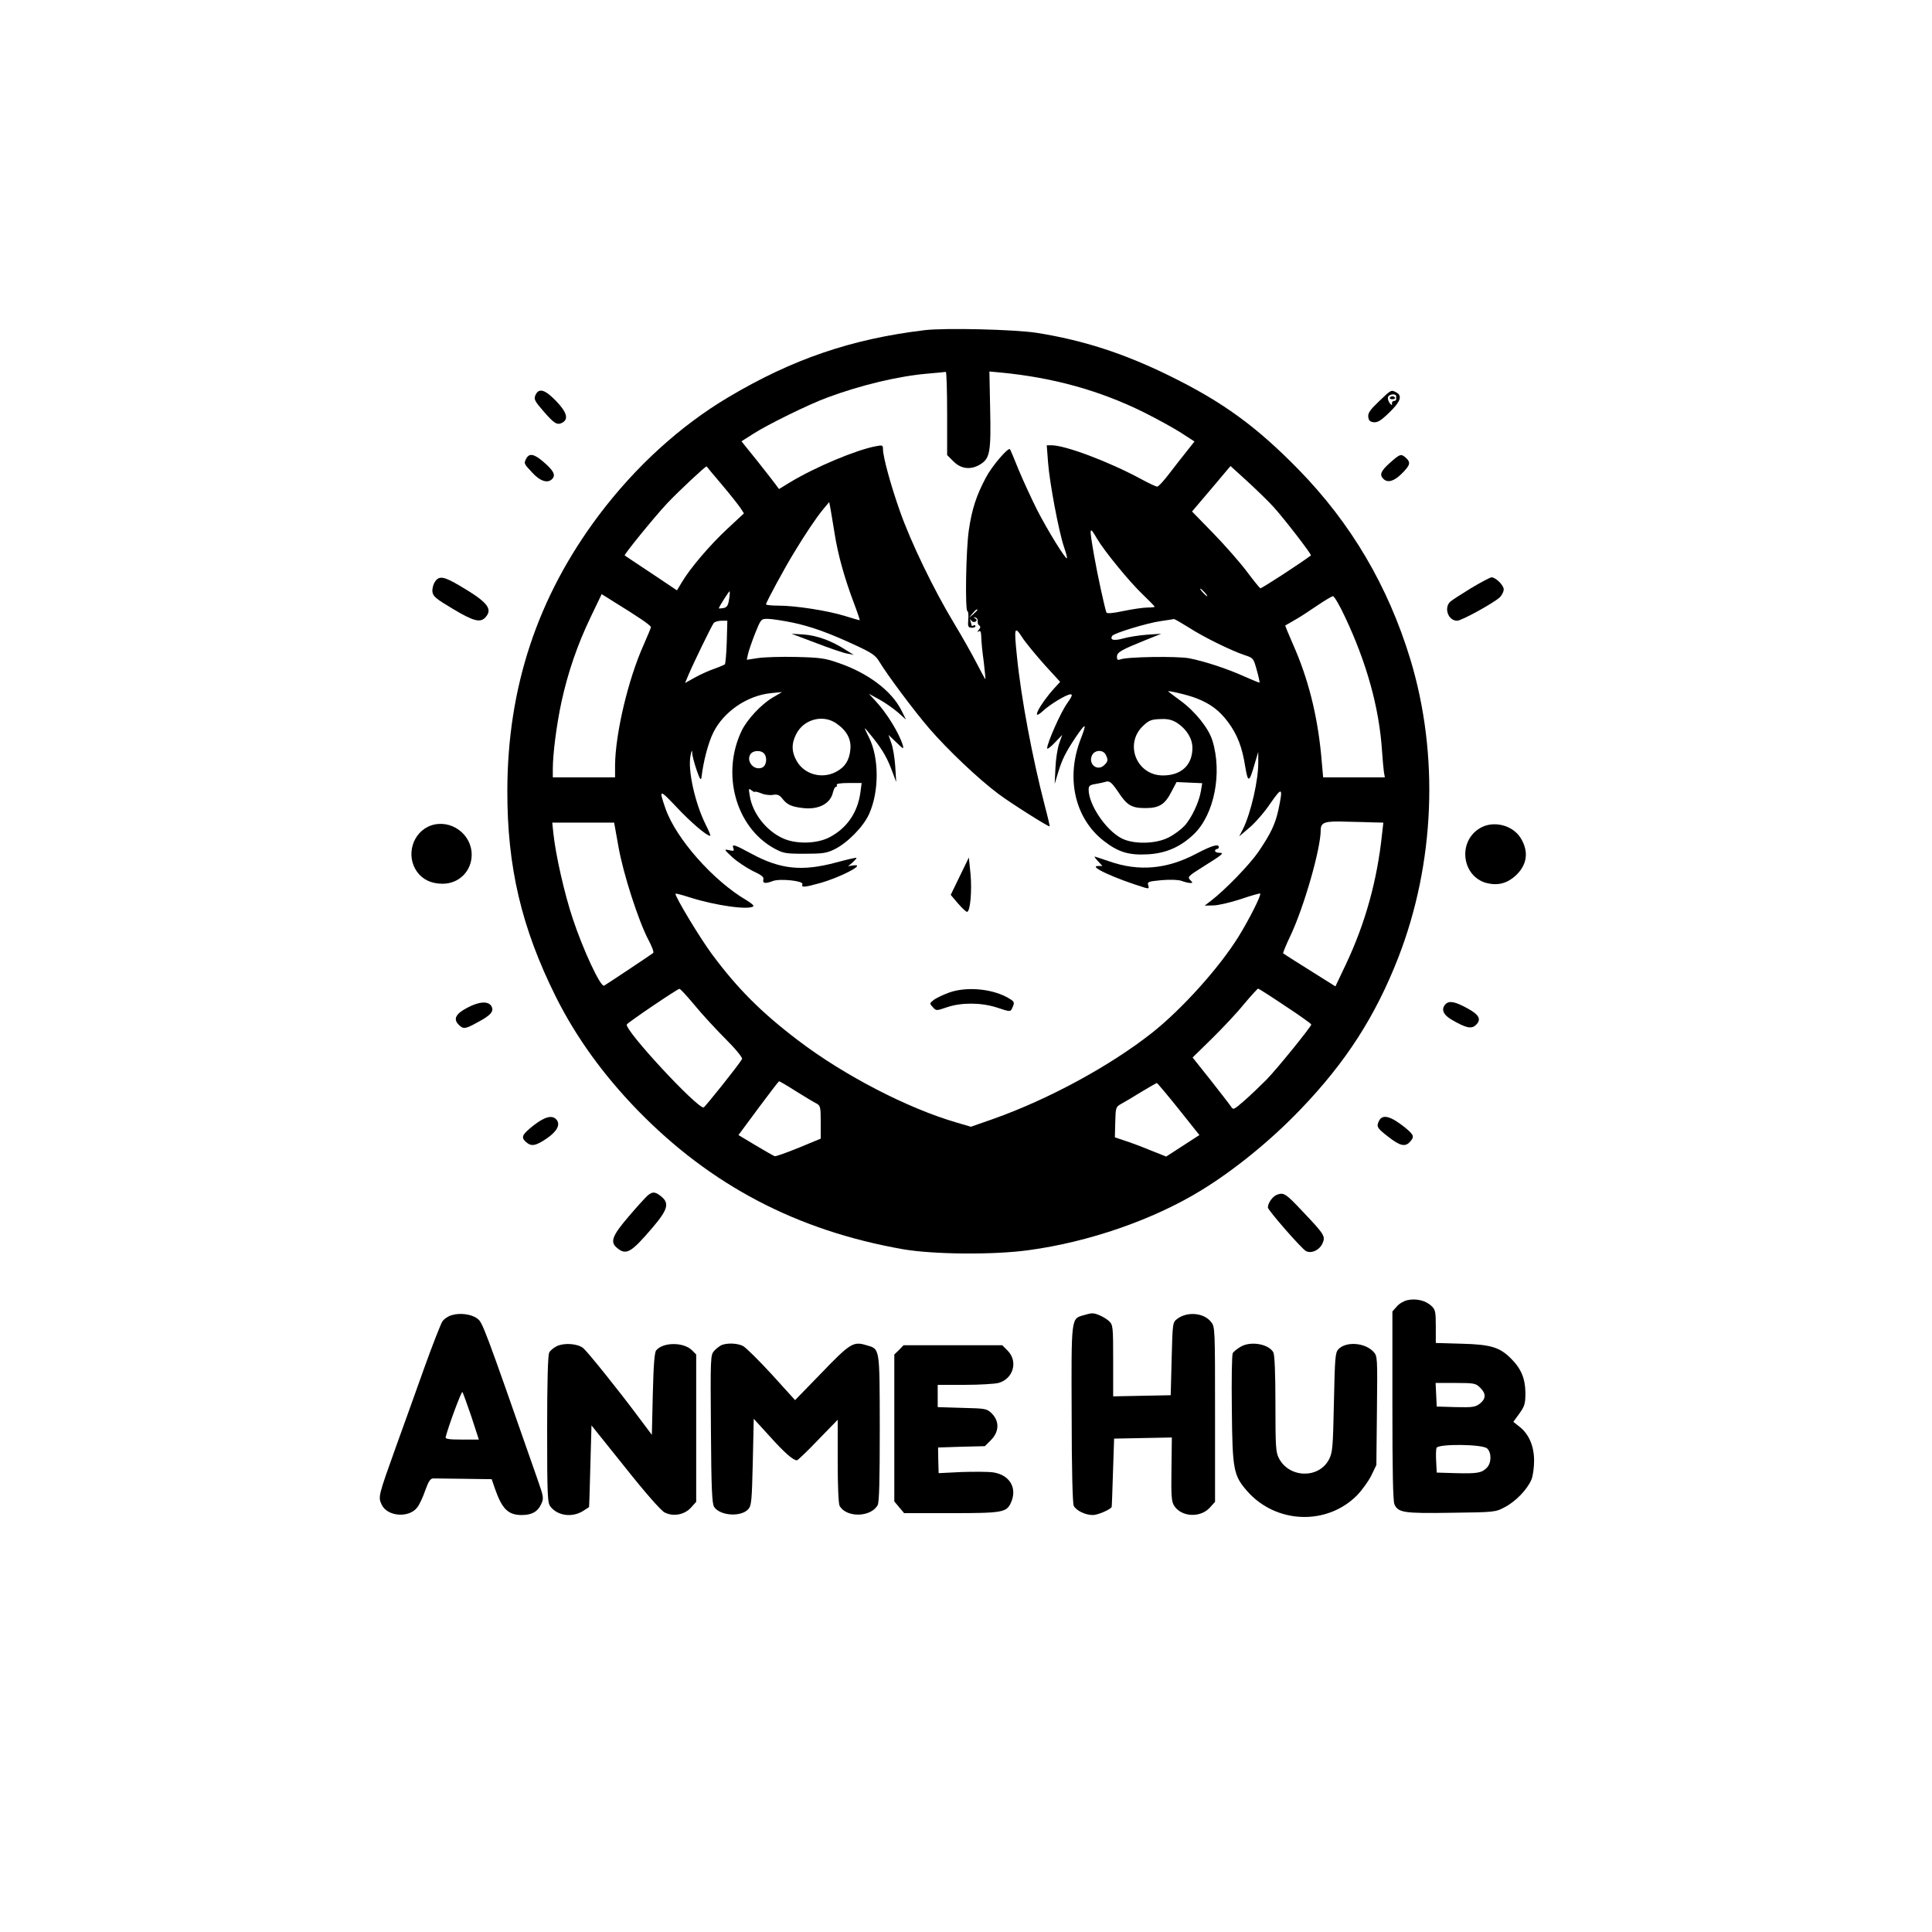 <?xml version="1.0" standalone="no"?>
<!DOCTYPE svg PUBLIC "-//W3C//DTD SVG 20010904//EN"
 "http://www.w3.org/TR/2001/REC-SVG-20010904/DTD/svg10.dtd">
<svg version="1.0" xmlns="http://www.w3.org/2000/svg"
 width="1024pt" height="1024pt" viewBox="0 0 1024 1024"
 preserveAspectRatio="xMidYMid meet">

<g transform="translate(0,1024) scale(0.1,-0.1)"
fill="#000000" stroke="none">
<path d="M4900 8490 c-388 -47 -699 -153 -1039 -355 -256 -152 -494 -369 -688
-627 -324 -432 -483 -911 -484 -1458 -1 -405 75 -728 258 -1095 107 -213 249
-410 431 -598 389 -400 846 -639 1407 -738 162 -28 481 -31 668 -5 318 43 659
161 912 316 177 108 370 265 529 431 240 250 396 493 517 803 194 499 218
1074 64 1582 -118 387 -313 719 -592 1005 -223 228 -402 359 -688 499 -239
117 -454 187 -701 226 -117 18 -484 27 -594 14z m120 -441 l0 -221 34 -34 c40
-40 92 -46 142 -15 51 31 57 67 52 293 l-4 199 65 -6 c276 -27 520 -95 753
-210 70 -35 159 -84 198 -109 l71 -46 -42 -53 c-23 -28 -64 -82 -93 -119 -28
-37 -56 -67 -62 -67 -6 -1 -46 18 -90 42 -169 91 -398 177 -471 177 l-25 0 7
-92 c8 -106 56 -362 84 -446 11 -31 18 -58 16 -61 -7 -7 -103 149 -158 256
-30 60 -74 155 -98 213 -23 58 -44 107 -46 109 -9 12 -97 -91 -128 -151 -50
-94 -74 -167 -90 -278 -15 -99 -21 -430 -7 -430 4 0 6 -19 4 -43 -3 -37 -1
-43 17 -44 12 -1 21 3 21 8 0 6 -4 7 -10 4 -5 -3 -10 -4 -10 -1 0 2 -3 13 -6
23 -4 14 -4 15 4 4 5 -7 15 -10 22 -6 9 6 9 10 -1 17 -11 8 -11 9 1 5 8 -2 14
-11 12 -20 -1 -8 2 -18 8 -22 8 -5 7 -12 -2 -23 -10 -12 -10 -14 0 -8 9 5 12
-3 13 -31 0 -21 6 -80 13 -130 6 -51 10 -93 9 -93 -2 0 -22 38 -46 84 -23 45
-77 141 -120 212 -108 179 -228 427 -287 594 -50 142 -90 289 -90 330 0 20 -3
22 -37 15 -104 -19 -323 -111 -455 -191 l-59 -36 -17 23 c-9 13 -54 70 -99
127 l-83 103 63 40 c74 48 294 156 392 192 178 66 378 114 535 127 47 4 88 8
93 9 4 0 7 -98 7 -220z m-1193 -379 c44 -52 88 -108 98 -123 l18 -28 -87 -81
c-92 -85 -200 -212 -242 -284 l-26 -43 -136 91 c-75 50 -139 92 -141 94 -5 4
155 201 223 274 62 66 208 202 211 198 1 -2 38 -46 82 -98z m2924 -118 c56
-62 203 -252 197 -256 -60 -45 -262 -176 -268 -174 -4 2 -36 41 -71 88 -35 47
-115 138 -177 202 l-114 117 102 120 102 121 89 -81 c49 -45 112 -106 140
-137z m-2327 -142 c17 -109 52 -234 101 -364 19 -50 33 -92 32 -93 -2 -1 -37
9 -78 22 -90 28 -261 55 -353 55 -36 0 -66 3 -66 7 0 10 96 188 148 273 59 98
118 186 156 232 l31 37 7 -37 c4 -20 13 -80 22 -132z m1391 -26 c39 -66 173
-230 244 -297 33 -32 61 -60 61 -63 0 -2 -17 -4 -37 -4 -21 0 -78 -8 -126 -18
-61 -13 -90 -15 -93 -8 -10 29 -48 203 -65 301 -27 156 -26 161 16 89z m570
-284 c10 -11 16 -20 13 -20 -3 0 -13 9 -23 20 -10 11 -16 20 -13 20 3 0 13 -9
23 -20z m-2521 -38 c-5 -32 -11 -41 -30 -45 -13 -2 -24 -3 -24 -1 0 7 55 93
57 90 2 -2 1 -22 -3 -44z m-467 -103 c29 -19 53 -38 53 -43 0 -4 -18 -47 -39
-95 -82 -182 -150 -472 -151 -638 l0 -63 -165 0 -165 0 0 45 c0 79 20 235 46
355 34 156 84 302 154 448 l59 123 78 -49 c43 -26 102 -64 130 -83z m3731 13
c115 -243 182 -482 197 -712 3 -47 8 -97 10 -112 l5 -28 -164 0 -163 0 -11
123 c-21 212 -69 402 -148 580 -24 55 -43 101 -42 102 2 1 24 13 49 28 26 14
79 49 120 77 40 27 78 50 84 50 7 0 35 -48 63 -108z m-1948 35 c0 -2 -10 -12
-22 -23 l-23 -19 19 23 c18 21 26 27 26 19z m-983 -66 c101 -21 196 -55 344
-124 79 -37 100 -51 119 -83 44 -73 183 -259 266 -356 99 -114 259 -266 366
-346 64 -48 260 -172 271 -172 2 0 -9 48 -25 108 -65 250 -126 571 -148 793
-16 154 -13 164 27 102 18 -28 71 -92 117 -144 l85 -93 -33 -36 c-78 -87 -125
-180 -58 -118 36 34 125 88 146 88 12 0 8 -11 -18 -48 -33 -45 -106 -210 -106
-238 0 -7 18 6 40 29 l40 42 -16 -45 c-9 -25 -18 -83 -20 -130 l-4 -85 18 60
c21 70 41 109 93 187 55 81 61 79 27 -9 -80 -205 -32 -419 121 -539 77 -60
133 -78 235 -72 96 5 175 40 245 108 107 104 150 323 97 495 -20 65 -91 154
-169 211 -34 25 -63 47 -65 49 -9 8 108 -19 149 -36 75 -29 122 -65 167 -125
50 -67 76 -134 92 -238 15 -88 21 -86 51 19 l18 60 0 -51 c2 -96 -39 -273 -81
-358 l-20 -39 55 47 c31 26 81 84 111 129 62 89 67 85 42 -34 -17 -78 -41
-128 -107 -225 -47 -68 -175 -200 -249 -257 l-35 -27 45 1 c25 0 90 15 145 33
55 19 102 32 104 30 8 -7 -61 -142 -115 -229 -103 -166 -302 -386 -459 -510
-225 -177 -549 -352 -839 -455 l-120 -42 -75 22 c-259 75 -597 250 -840 435
-195 148 -322 275 -457 457 -64 86 -194 302 -194 321 0 3 35 -6 78 -20 136
-43 314 -68 335 -46 4 3 -13 18 -37 32 -175 102 -374 327 -429 486 -36 104
-33 104 59 7 75 -80 159 -152 178 -152 4 0 -7 26 -23 58 -57 113 -97 292 -81
367 5 28 8 33 9 14 0 -14 11 -54 23 -90 17 -49 23 -58 26 -39 10 86 36 183 62
236 54 111 179 197 305 210 l60 6 -51 -30 c-60 -36 -134 -115 -163 -175 -109
-227 -32 -510 171 -623 50 -27 60 -29 163 -29 96 0 116 3 159 24 68 34 152
119 182 186 54 118 54 298 0 406 -14 27 -24 49 -22 49 2 0 23 -26 48 -57 50
-64 71 -102 99 -177 l19 -51 -5 82 c-3 45 -12 101 -21 125 l-15 43 42 -40 c37
-36 40 -37 34 -15 -19 63 -84 170 -144 234 l-36 39 53 -29 c30 -16 74 -47 99
-68 l45 -40 -25 50 c-52 103 -177 197 -332 250 -70 25 -98 29 -225 32 -80 2
-171 -1 -203 -6 l-59 -9 6 28 c3 16 20 65 37 109 32 79 32 80 68 80 20 0 77
-9 128 -19z m2104 -27 c75 -49 225 -123 298 -147 43 -14 45 -16 62 -78 10 -35
16 -65 15 -67 -2 -1 -36 13 -77 31 -92 42 -214 82 -296 98 -65 12 -333 8 -365
-6 -14 -5 -18 -2 -18 14 0 24 22 36 148 87 l87 35 -75 -5 c-41 -3 -99 -12
-127 -20 -50 -14 -72 -8 -58 14 9 14 185 68 257 78 35 5 66 10 70 11 4 0 39
-20 79 -45z m-2449 -76 c-2 -62 -7 -116 -10 -119 -4 -3 -29 -14 -57 -24 -27
-9 -73 -30 -102 -46 l-52 -29 18 43 c29 68 123 261 134 275 5 6 24 12 41 12
l31 0 -3 -112z m579 -431 c56 -38 82 -84 76 -140 -5 -57 -30 -95 -78 -119 -74
-38 -166 -12 -206 58 -28 48 -29 93 -3 143 39 78 140 106 211 58z m1810 0 c49
-33 79 -82 79 -131 0 -91 -59 -146 -156 -146 -142 0 -208 171 -102 266 30 28
43 32 99 33 32 1 56 -6 80 -22z m-2193 -159 c21 -21 15 -68 -10 -77 -45 -17
-87 39 -58 75 15 17 52 18 68 2z m1812 -7 c14 -27 13 -37 -6 -55 -37 -38 -90
5 -65 53 15 27 57 28 71 2z m65 -196 c48 -74 73 -88 146 -88 73 0 104 19 139
89 l26 49 68 -3 68 -3 -7 -42 c-10 -60 -51 -146 -88 -185 -18 -19 -54 -46 -82
-60 -68 -36 -188 -38 -251 -5 -84 44 -174 179 -174 258 0 20 6 25 38 30 20 4
42 8 47 10 25 9 35 1 70 -50z m-1365 -7 c-15 -106 -72 -188 -164 -236 -68 -35
-178 -37 -247 -5 -88 40 -161 133 -175 225 -7 39 -6 42 9 29 10 -7 17 -11 17
-8 0 3 15 0 33 -7 17 -8 46 -12 63 -9 24 4 35 0 50 -19 26 -34 50 -44 112 -51
82 -9 144 24 157 84 4 16 11 29 16 29 6 0 7 5 4 10 -4 6 19 10 63 10 l69 0 -7
-52z m2723 -157 l49 -1 -7 -62 c-26 -246 -89 -472 -191 -688 l-56 -118 -137
86 c-75 47 -138 87 -140 89 -2 2 14 42 37 90 73 153 162 464 162 563 0 42 22
49 135 45 55 -1 122 -3 148 -4z m-4005 -129 c25 -143 106 -393 158 -492 19
-35 31 -67 26 -71 -7 -6 -236 -159 -260 -173 -18 -11 -111 188 -167 357 -43
129 -90 335 -102 450 l-6 57 164 0 164 0 23 -128z m403 -839 c40 -49 115 -130
166 -181 55 -55 90 -99 86 -105 -18 -32 -198 -257 -204 -257 -39 0 -418 409
-407 440 3 9 267 188 279 189 4 1 40 -38 80 -86z m3131 -5 c76 -50 138 -94
138 -98 0 -11 -182 -236 -238 -293 -32 -32 -84 -82 -116 -110 -59 -51 -59 -51
-73 -30 -8 12 -57 75 -108 140 l-94 118 104 102 c57 56 134 138 170 183 37 44
70 80 73 80 4 0 68 -41 144 -92z m-2593 -452 c47 -29 96 -59 109 -65 20 -11
22 -19 22 -99 l0 -87 -116 -48 c-64 -26 -122 -47 -128 -45 -6 2 -52 28 -102
58 l-90 54 105 142 c58 78 108 143 110 143 2 1 43 -23 90 -53z m2028 -94 l110
-138 -88 -57 -88 -57 -83 33 c-46 19 -107 42 -136 51 l-53 18 2 80 c2 78 3 81
31 97 17 9 64 37 106 63 43 26 80 47 83 48 3 0 55 -62 116 -138z"/>
<path d="M4325 6832 c72 -28 146 -53 165 -56 l35 -7 -45 28 c-75 48 -151 75
-220 80 l-65 4 130 -49z"/>
<path d="M3887 5744 c5 -14 2 -16 -23 -10 -28 6 -27 4 17 -37 26 -24 75 -56
108 -73 48 -22 61 -33 57 -46 -5 -20 10 -23 49 -8 38 15 165 1 158 -16 -7 -19
9 -18 95 6 110 31 248 104 174 93 l-27 -4 23 19 c12 11 22 22 22 25 0 3 -48
-8 -107 -24 -182 -49 -296 -37 -450 46 -90 49 -106 54 -96 29z"/>
<path d="M6340 5715 c-155 -82 -303 -95 -459 -41 -41 14 -77 26 -79 26 -3 0 5
-11 18 -25 l23 -25 -24 0 c-53 -1 92 -67 249 -115 21 -6 23 -4 18 13 -6 18 -1
20 71 27 49 4 89 2 106 -4 16 -6 36 -11 45 -11 15 0 15 1 0 16 -15 16 -10 21
70 71 104 65 113 73 84 73 -12 0 -22 5 -22 10 0 6 5 10 10 10 6 0 10 5 10 10
0 19 -36 9 -120 -35z"/>
<path d="M5087 5596 l-48 -99 39 -46 c22 -25 43 -45 48 -44 17 4 26 113 18
201 l-9 87 -48 -99z"/>
<path d="M5030 4979 c-30 -11 -66 -28 -80 -38 -24 -19 -24 -20 -6 -39 18 -20
18 -20 74 -1 76 26 178 26 262 0 80 -26 75 -26 88 3 9 21 8 27 -13 40 -83 54
-227 70 -325 35z"/>
<path d="M2838 8146 c-9 -22 -5 -31 42 -85 58 -67 73 -76 101 -61 34 19 23 56
-34 115 -59 61 -91 70 -109 31z"/>
<path d="M7309 8113 c-47 -45 -59 -62 -57 -82 2 -20 10 -27 29 -29 21 -2 39 9
83 52 59 57 70 88 37 106 -28 15 -27 15 -92 -47z m91 27 c0 -5 0 -13 0 -17 0
-5 -6 -8 -12 -8 -7 -1 -12 -7 -10 -15 1 -10 -2 -9 -12 3 -8 11 -12 25 -9 33 6
16 43 19 43 4z"/>
<path d="M7366 8132 c-2 -4 4 -8 14 -8 10 0 16 4 14 8 -3 4 -9 8 -14 8 -5 0
-11 -4 -14 -8z"/>
<path d="M2790 7811 c-14 -27 -15 -27 31 -76 44 -48 85 -59 108 -31 17 20 2
45 -51 90 -47 40 -72 45 -88 17z"/>
<path d="M7367 7787 c-48 -43 -57 -63 -35 -85 23 -23 57 -13 98 28 45 45 48
59 22 83 -26 23 -31 22 -85 -26z"/>
<path d="M2305 7156 c-9 -14 -15 -37 -13 -53 3 -24 19 -37 108 -90 110 -66
146 -75 173 -45 40 44 12 80 -132 165 -89 53 -114 57 -136 23z"/>
<path d="M7799 7124 c-52 -32 -102 -64 -111 -72 -37 -32 -13 -102 35 -102 23
0 189 91 225 123 12 11 22 31 22 43 0 22 -42 64 -65 64 -6 0 -54 -25 -106 -56z"/>
<path d="M2285 5865 c-98 -34 -136 -159 -75 -245 30 -42 76 -64 136 -64 87 0
154 67 154 154 0 110 -111 190 -215 155z"/>
<path d="M7843 5850 c-118 -71 -95 -254 35 -290 59 -15 108 -3 153 37 63 57
74 128 29 201 -43 70 -147 95 -217 52z"/>
<path d="M2479 4900 c-64 -33 -78 -61 -48 -91 25 -25 34 -24 103 14 69 37 86
58 70 85 -17 27 -64 24 -125 -8z"/>
<path d="M7662 4918 c-25 -25 -14 -56 31 -82 75 -44 105 -51 128 -30 33 30 20
56 -46 91 -64 35 -94 40 -113 21z"/>
<path d="M2828 4275 c-62 -49 -68 -63 -40 -88 28 -25 51 -21 110 19 55 38 73
73 52 99 -22 27 -62 17 -122 -30z"/>
<path d="M7310 4301 c-16 -32 -13 -39 48 -86 62 -49 90 -55 115 -27 25 27 21
37 -25 75 -76 61 -119 73 -138 38z"/>
<path d="M3432 3903 c-11 -10 -57 -60 -101 -112 -85 -99 -98 -133 -63 -163 50
-44 76 -29 191 106 81 95 90 129 45 165 -32 26 -46 26 -72 4z"/>
<path d="M6769 3908 c-23 -8 -49 -44 -49 -68 0 -14 179 -219 202 -231 29 -15
73 6 88 42 16 36 9 47 -101 163 -94 100 -104 107 -140 94z"/>
<path d="M7460 3349 c-19 -4 -45 -19 -57 -34 l-23 -26 0 -499 c0 -350 3 -506
11 -524 20 -43 49 -48 300 -44 231 3 235 3 285 30 58 30 119 94 141 146 8 19
14 64 14 100 0 77 -27 140 -76 179 l-34 27 32 44 c28 39 32 52 32 111 -1 75
-23 128 -77 181 -59 59 -106 74 -260 78 l-138 4 0 87 c0 79 -2 90 -24 110 -30
28 -80 40 -126 30z m385 -464 c32 -31 32 -58 -2 -85 -24 -18 -38 -20 -127 -18
l-101 3 -3 63 -3 62 106 0 c99 0 107 -2 130 -25z m37 -322 c24 -22 24 -77 -2
-103 -27 -27 -51 -31 -165 -28 l-100 3 -3 59 c-2 32 -1 65 2 72 9 22 243 20
268 -3z"/>
<path d="M2393 3269 c-18 -5 -40 -20 -49 -34 -8 -13 -52 -124 -96 -247 -44
-123 -111 -311 -150 -418 -94 -262 -94 -264 -75 -305 30 -64 146 -72 189 -14
11 14 30 54 42 90 19 52 28 64 45 63 12 0 85 -1 164 -2 l143 -2 18 -52 c37
-106 70 -138 141 -138 53 0 84 17 102 55 16 34 16 37 -19 137 -286 819 -290
829 -319 850 -31 23 -92 31 -136 17z m105 -536 l40 -123 -90 0 c-67 0 -89 3
-86 13 17 65 84 245 89 239 3 -4 24 -62 47 -129z"/>
<path d="M5743 3269 c-66 -19 -65 -8 -63 -525 0 -286 5 -474 11 -485 13 -26
62 -49 101 -49 26 0 89 27 100 42 1 2 4 84 7 183 l6 180 153 3 153 3 -2 -169
c-2 -144 0 -171 15 -194 39 -59 139 -64 189 -8 l27 30 0 464 c0 452 0 464 -21
489 -37 49 -126 57 -179 17 -25 -19 -25 -21 -30 -212 l-5 -193 -152 -3 -153
-3 0 189 c0 183 -1 189 -22 210 -24 21 -70 43 -91 41 -7 0 -27 -5 -44 -10z"/>
<path d="M2953 3106 c-17 -8 -36 -23 -42 -35 -7 -13 -11 -149 -11 -408 0 -353
2 -390 18 -409 38 -48 113 -58 170 -24 17 11 33 21 34 22 1 2 4 100 7 218 l6
215 178 -222 c107 -135 190 -229 209 -239 46 -24 106 -13 141 26 l27 30 0 391
0 390 -23 23 c-44 43 -152 43 -189 -1 -9 -12 -14 -73 -18 -232 l-5 -216 -75
100 c-96 129 -261 335 -288 359 -28 24 -98 30 -139 12z"/>
<path d="M3825 3111 c-11 -5 -29 -19 -40 -31 -19 -22 -20 -34 -17 -414 2 -321
6 -395 17 -413 31 -47 142 -55 181 -12 17 19 19 44 24 250 l5 229 84 -92 c79
-88 125 -128 145 -128 4 0 55 48 112 108 l104 107 0 -218 c0 -130 4 -226 10
-238 35 -64 166 -62 202 4 8 16 11 125 11 410 -1 434 2 416 -74 438 -66 20
-85 8 -234 -147 l-141 -145 -124 137 c-69 75 -137 142 -152 150 -30 15 -82 17
-113 5z"/>
<path d="M6574 3101 c-18 -11 -36 -25 -40 -33 -5 -7 -7 -141 -5 -298 3 -322 9
-350 81 -433 153 -174 423 -184 583 -22 26 27 60 74 75 104 l27 56 3 289 c3
286 3 288 -19 312 -46 49 -147 55 -186 12 -16 -18 -18 -46 -23 -282 -5 -239
-7 -264 -26 -301 -53 -103 -210 -100 -265 5 -17 31 -19 61 -19 288 0 162 -4
261 -11 274 -24 45 -122 62 -175 29z"/>
<path d="M4765 3085 l-25 -24 0 -390 0 -389 26 -31 26 -31 249 0 c272 0 294 4
317 55 35 77 -5 147 -93 161 -27 4 -103 4 -169 2 l-121 -6 -2 68 -1 68 124 4
124 3 32 32 c44 44 46 100 5 141 -27 26 -31 27 -157 30 l-130 4 0 59 0 59 143
0 c78 0 159 5 179 10 79 22 105 114 49 171 l-29 29 -262 0 -261 0 -24 -25z"/>
</g>
</svg>
